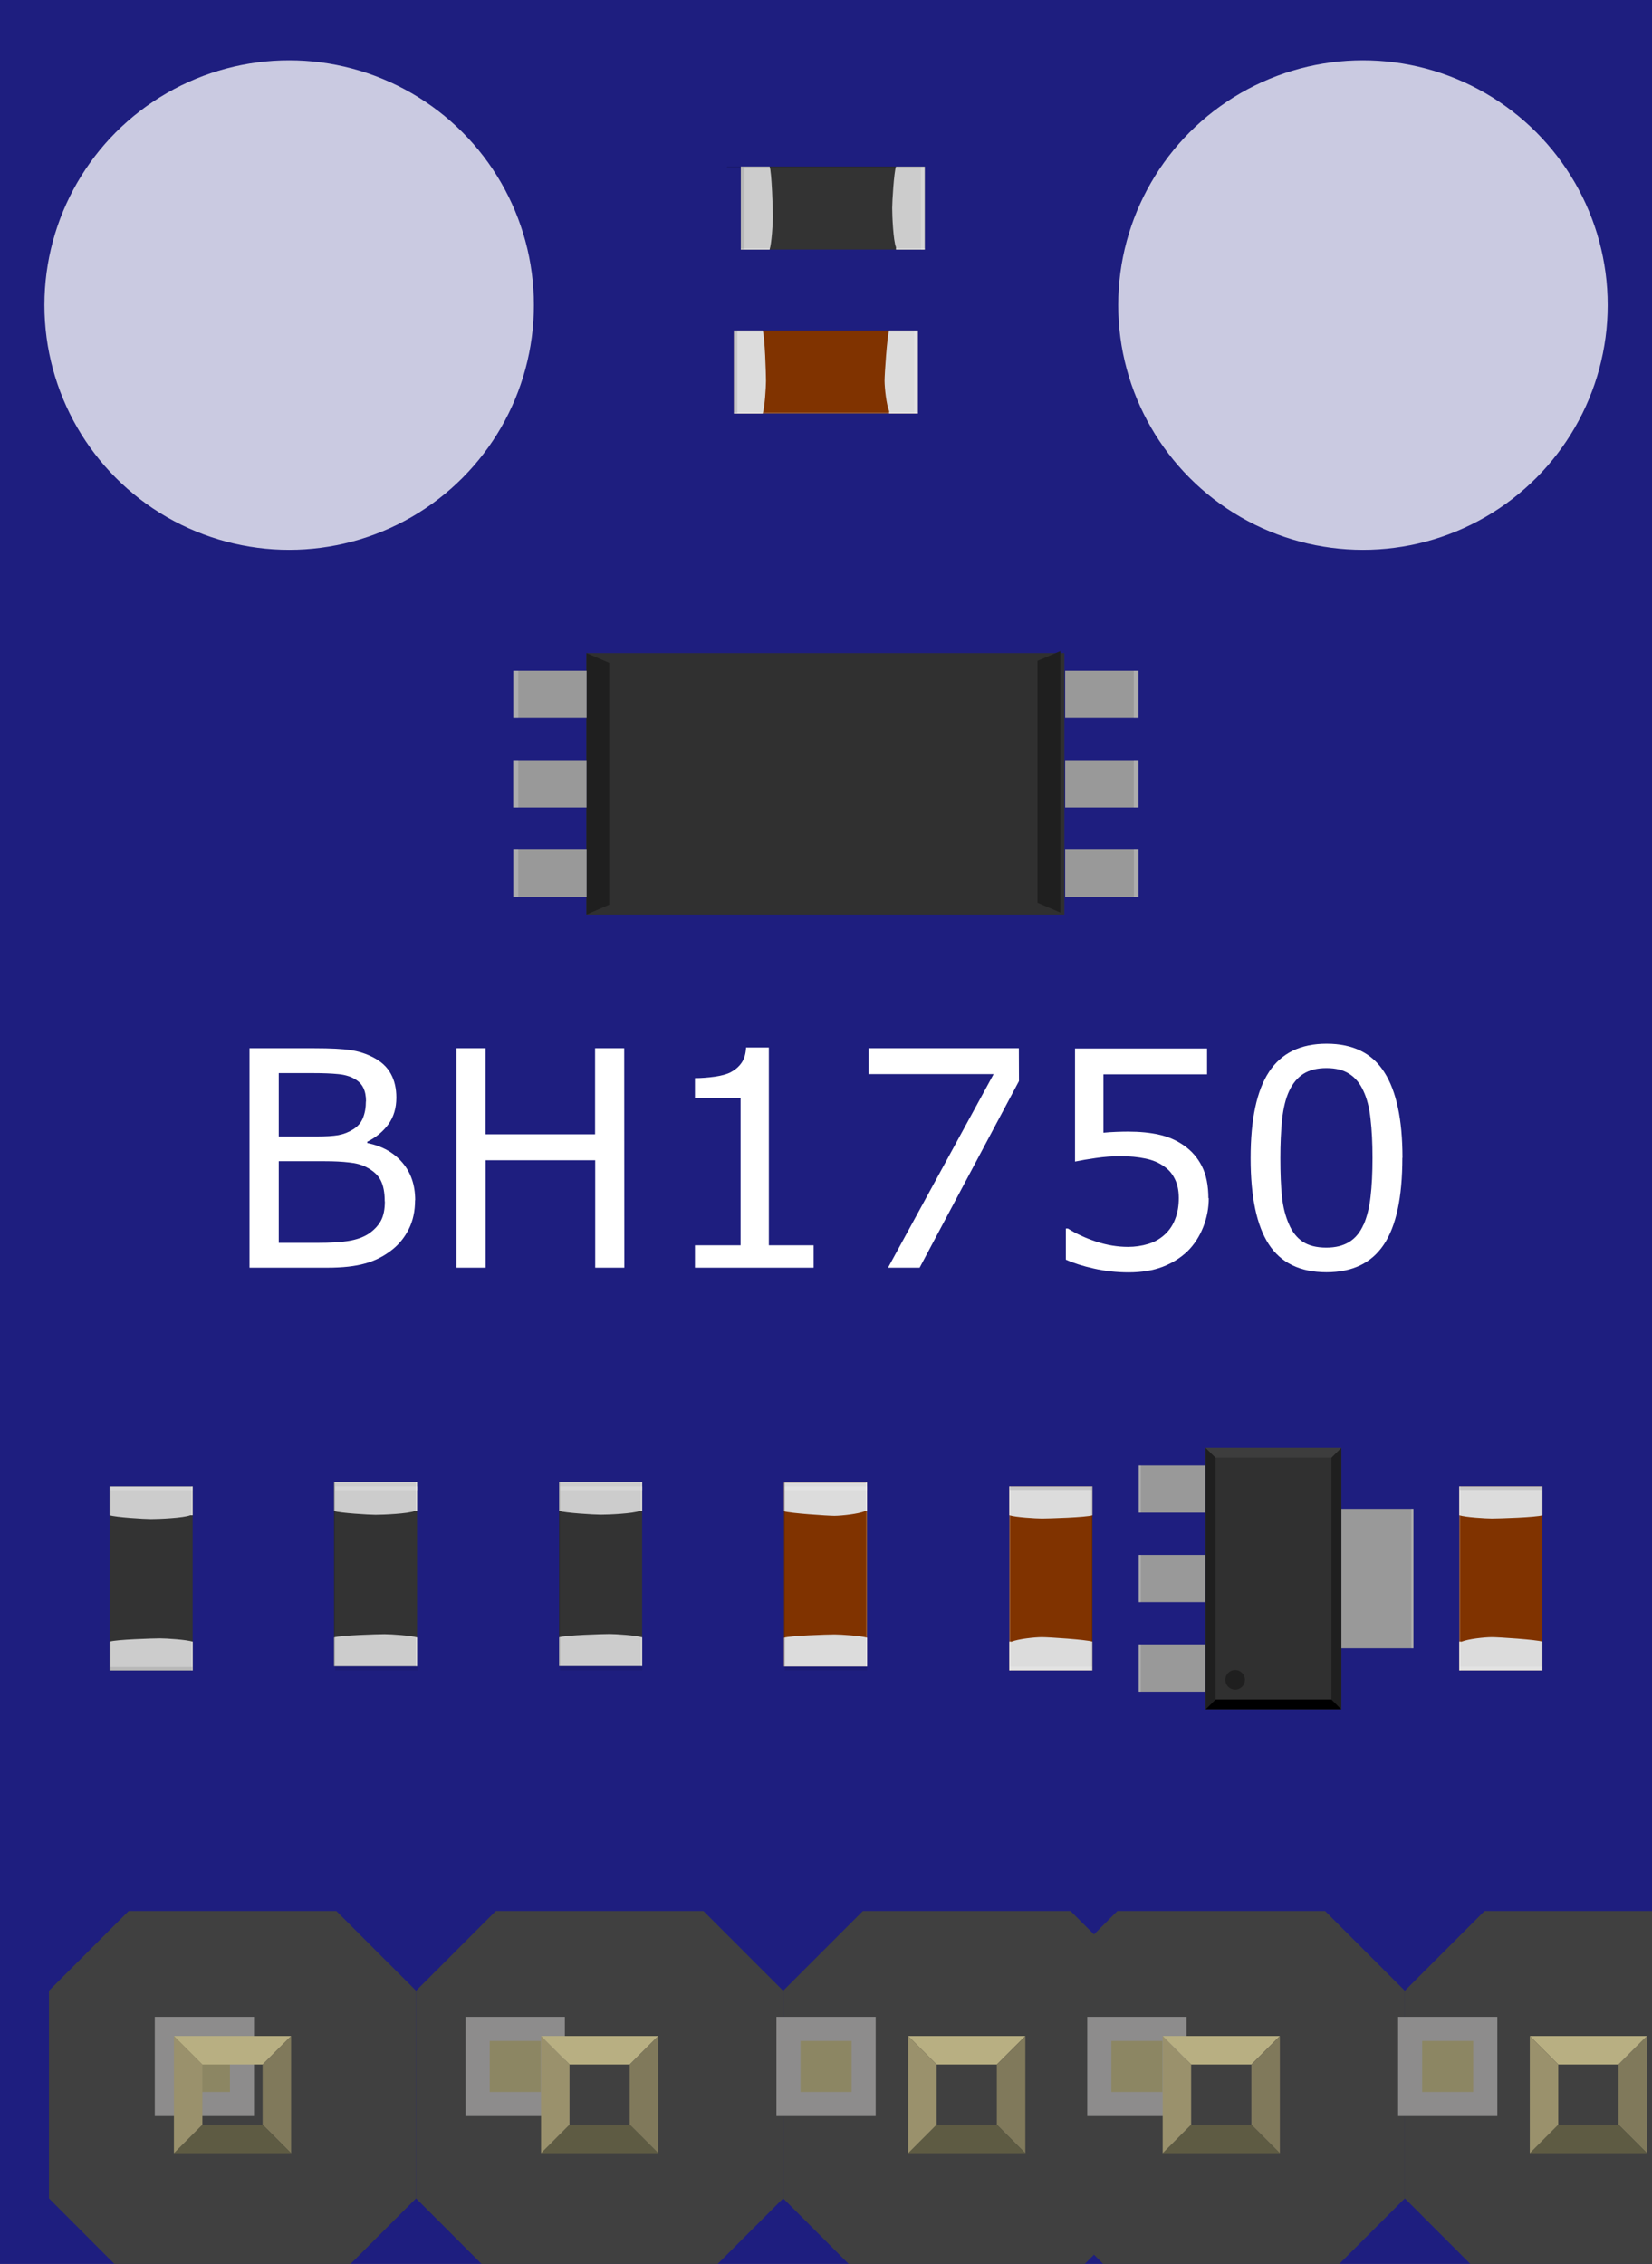 <?xml version="1.0" encoding="UTF-8" standalone="no"?>
<!-- Created with Inkscape (http://www.inkscape.org/) -->

<svg
   xmlns:dc="http://purl.org/dc/elements/1.1/"
   xmlns:cc="http://creativecommons.org/ns#"
   xmlns:rdf="http://www.w3.org/1999/02/22-rdf-syntax-ns#"
   xmlns:svg="http://www.w3.org/2000/svg"
   xmlns="http://www.w3.org/2000/svg"
   xmlns:sodipodi="http://sodipodi.sourceforge.net/DTD/sodipodi-0.dtd"
   xmlns:inkscape="http://www.inkscape.org/namespaces/inkscape"
   width="13.5mm"
   height="18.5mm"
   viewBox="0 0 13.5 18.5"
   version="1.1"
   id="svg8"
   inkscape:version="0.92.4 (5da689c313, 2019-01-14)"
   sodipodi:docname="bh1750.svg">
  <rect x="0" y="0" width="13.5" height="18.5" fill="#808080" stroke="none"/>
  <defs
     id="defs2">
	
	
	
	
	
	
	
	
	
	
	
	

		
	
		
	
		
		
		
	
		
		
		
	
		
		
		
	
		
	</defs>
  <sodipodi:namedview
     id="base"
     pagecolor="#ffffff"
     bordercolor="#666666"
     borderopacity="1.0"
     inkscape:pageopacity="0.0"
     inkscape:pageshadow="2"
     inkscape:zoom="8"
     inkscape:cx="41.158043"
     inkscape:cy="24.132936"
     inkscape:document-units="mm"
     inkscape:current-layer="layer1"
     showgrid="false"
     inkscape:window-width="1680"
     inkscape:window-height="997"
     inkscape:window-x="-8"
     inkscape:window-y="-8"
     inkscape:window-maximized="1" />
  <g
     inkscape:label="Ebene 1"
     inkscape:groupmode="layer"
     id="layer1"
     transform="translate(0,-278.5)">
    <rect
       style="opacity:0.762;fill:#000080;fill-opacity:1;stroke:none;stroke-width:0.312;stroke-miterlimit:4;stroke-dasharray:none;stroke-opacity:1"
       id="rect3857"
       width="13.5"
       height="18.5"
       x="0"
       y="278.5" />
    <g
       id="g1116"
       transform="translate(-55.51,239.535)">
      <g
         id="g912">
        <polygon
           style="fill:#404040"
           id="polygon5"
           points="782.747,1000 1000,782.747 1000,217.113 782.747,0 217.113,0 0,217.113 0,782.747 217.113,1000 "
           transform="matrix(0.003,0,0,0.003,55.91,54.581)" />
        <rect
           style="fill:none;stroke-width:0.003"
           height="0.985"
           width="0.985"
           y="55.359"
           x="56.688"
           id="connector0pin" />
        <rect
           style="fill:none;stroke-width:0.003"
           height="0.798"
           width="0.764"
           y="55.452"
           x="56.799"
           id="connector0terminal" />
        <rect
           style="fill:#8d8c8c;stroke-width:0.003"
           id="rect9"
           height="0.811"
           width="0.811"
           y="55.446"
           x="56.775" />
        <rect
           style="fill:#8c8663;stroke-width:0.003"
           id="rect11"
           height="0.417"
           width="0.417"
           y="55.643"
           x="56.972" />
        <polygon
           style="fill:#b8af82"
           id="polygon13"
           points="340.463,340.463 417.974,417.974 582.025,417.974 659.674,340.463 "
           transform="matrix(0.003,0,0,0.003,55.91,54.581)" />
        <polygon
           style="fill:#80795b"
           id="polygon15"
           points="582.025,582.025 582.025,417.974 659.674,340.463 659.674,659.674 "
           transform="matrix(0.003,0,0,0.003,55.91,54.581)" />
        <polygon
           style="fill:#5e5b43"
           id="polygon17"
           points="417.974,582.025 582.025,582.025 659.674,659.674 340.463,659.674 "
           transform="matrix(0.003,0,0,0.003,55.91,54.581)" />
        <polygon
           style="fill:#9a916c"
           id="polygon19"
           points="340.463,340.463 417.974,417.974 417.974,582.025 340.463,659.674 "
           transform="matrix(0.003,0,0,0.003,55.91,54.581)" />
      </g>
      <g
         id="g923">
        <polygon
           style="fill:#404040"
           id="polygon21"
           points="1782.75,1000 2000,782.747 2000,217.113 1782.75,0 1217.11,0 1000,217.113 1000,782.747 1217.11,1000 "
           transform="matrix(0.003,0,0,0.003,55.91,54.581)" />
        <rect
           style="fill:none;stroke-width:0.003"
           height="0.985"
           width="0.985"
           y="55.359"
           x="59.228"
           id="connector1pin" />
        <rect
           style="fill:none;stroke-width:0.003"
           height="0.798"
           width="0.764"
           y="55.452"
           x="59.339"
           id="connector1terminal" />
        <rect
           style="fill:#8d8c8c;stroke-width:0.003"
           id="rect25"
           height="0.811"
           width="0.811"
           y="55.446"
           x="59.315" />
        <rect
           style="fill:#8c8663;stroke-width:0.003"
           id="rect27"
           height="0.417"
           width="0.417"
           y="55.643"
           x="59.512" />
        <polygon
           style="fill:#b8af82"
           id="polygon29"
           points="1340.46,340.463 1417.97,417.974 1582.03,417.974 1659.67,340.463 "
           transform="matrix(0.003,0,0,0.003,55.91,54.581)" />
        <polygon
           style="fill:#80795b"
           id="polygon31"
           points="1582.03,582.025 1582.03,417.974 1659.67,340.463 1659.67,659.674 "
           transform="matrix(0.003,0,0,0.003,55.91,54.581)" />
        <polygon
           style="fill:#5e5b43"
           id="polygon33"
           points="1417.97,582.025 1582.03,582.025 1659.67,659.674 1340.46,659.674 "
           transform="matrix(0.003,0,0,0.003,55.91,54.581)" />
        <polygon
           style="fill:#9a916c"
           id="polygon35"
           points="1340.46,340.463 1417.97,417.974 1417.97,582.025 1340.46,659.674 "
           transform="matrix(0.003,0,0,0.003,55.91,54.581)" />
      </g>
      <g
         id="g934">
        <polygon
           style="fill:#404040"
           id="polygon37"
           points="2782.75,1000 3000,782.747 3000,217.113 2782.75,0 2217.11,0 2000,217.113 2000,782.747 2217.11,1000 "
           transform="matrix(0.003,0,0,0.003,55.91,54.581)" />
        <rect
           style="fill:none;stroke-width:0.003"
           height="0.985"
           width="0.985"
           y="55.359"
           x="61.768"
           id="connector2pin" />
        <rect
           style="fill:none;stroke-width:0.003"
           height="0.798"
           width="0.764"
           y="55.452"
           x="61.879"
           id="connector2terminal" />
        <rect
           style="fill:#8d8c8c;stroke-width:0.003"
           id="rect41"
           height="0.811"
           width="0.811"
           y="55.446"
           x="61.855" />
        <rect
           style="fill:#8c8663;stroke-width:0.003"
           id="rect43"
           height="0.417"
           width="0.417"
           y="55.643"
           x="62.052" />
        <polygon
           style="fill:#b8af82"
           id="polygon45"
           points="2340.46,340.463 2417.97,417.974 2582.03,417.974 2659.67,340.463 "
           transform="matrix(0.003,0,0,0.003,55.91,54.581)" />
        <polygon
           style="fill:#80795b"
           id="polygon47"
           points="2582.03,582.025 2582.03,417.974 2659.67,340.463 2659.67,659.674 "
           transform="matrix(0.003,0,0,0.003,55.91,54.581)" />
        <polygon
           style="fill:#5e5b43"
           id="polygon49"
           points="2417.97,582.025 2582.03,582.025 2659.67,659.674 2340.46,659.674 "
           transform="matrix(0.003,0,0,0.003,55.91,54.581)" />
        <polygon
           style="fill:#9a916c"
           id="polygon51"
           points="2340.46,340.463 2417.97,417.974 2417.97,582.025 2340.46,659.674 "
           transform="matrix(0.003,0,0,0.003,55.91,54.581)" />
      </g>
      <g
         id="g923-4"
         transform="translate(5.08)">
        <polygon
           style="fill:#404040"
           id="polygon21-2"
           points="1000,217.113 1000,782.747 1217.11,1000 1782.75,1000 2000,782.747 2000,217.113 1782.75,0 1217.11,0 "
           transform="matrix(0.003,0,0,0.003,55.91,54.581)" />
        <rect
           style="fill:none;stroke-width:0.003"
           height="0.985"
           width="0.985"
           y="55.359"
           x="59.228"
           id="connector1pin-3" />
        <rect
           style="fill:none;stroke-width:0.003"
           height="0.798"
           width="0.764"
           y="55.452"
           x="59.339"
           id="connector1terminal-5" />
        <rect
           style="fill:#8d8c8c;stroke-width:0.003"
           id="rect25-2"
           height="0.811"
           width="0.811"
           y="55.446"
           x="59.315" />
        <rect
           style="fill:#8c8663;stroke-width:0.003"
           id="rect27-4"
           height="0.417"
           width="0.417"
           y="55.643"
           x="59.512" />
        <polygon
           style="fill:#b8af82"
           id="polygon29-9"
           points="1417.97,417.974 1582.03,417.974 1659.67,340.463 1340.46,340.463 "
           transform="matrix(0.003,0,0,0.003,55.91,54.581)" />
        <polygon
           style="fill:#80795b"
           id="polygon31-1"
           points="1582.03,417.974 1659.67,340.463 1659.67,659.674 1582.03,582.025 "
           transform="matrix(0.003,0,0,0.003,55.91,54.581)" />
        <polygon
           style="fill:#5e5b43"
           id="polygon33-8"
           points="1582.03,582.025 1659.67,659.674 1340.46,659.674 1417.97,582.025 "
           transform="matrix(0.003,0,0,0.003,55.91,54.581)" />
        <polygon
           style="fill:#9a916c"
           id="polygon35-6"
           points="1417.97,417.974 1417.97,582.025 1340.46,659.674 1340.46,340.463 "
           transform="matrix(0.003,0,0,0.003,55.91,54.581)" />
      </g>
      <g
         id="g934-3"
         transform="translate(5.08)">
        <polygon
           style="fill:#404040"
           id="polygon37-3"
           points="2000,217.113 2000,782.747 2217.11,1000 2782.75,1000 3000,782.747 3000,217.113 2782.75,0 2217.11,0 "
           transform="matrix(0.003,0,0,0.003,55.91,54.581)" />
        <rect
           style="fill:none;stroke-width:0.003"
           height="0.985"
           width="0.985"
           y="55.359"
           x="61.768"
           id="connector2pin-5" />
        <rect
           style="fill:none;stroke-width:0.003"
           height="0.798"
           width="0.764"
           y="55.452"
           x="61.879"
           id="connector2terminal-2" />
        <rect
           style="fill:#8d8c8c;stroke-width:0.003"
           id="rect41-2"
           height="0.811"
           width="0.811"
           y="55.446"
           x="61.855" />
        <rect
           style="fill:#8c8663;stroke-width:0.003"
           id="rect43-3"
           height="0.417"
           width="0.417"
           y="55.643"
           x="62.052" />
        <polygon
           style="fill:#b8af82"
           id="polygon45-7"
           points="2417.97,417.974 2582.03,417.974 2659.67,340.463 2340.46,340.463 "
           transform="matrix(0.003,0,0,0.003,55.91,54.581)" />
        <polygon
           style="fill:#80795b"
           id="polygon47-9"
           points="2582.03,417.974 2659.67,340.463 2659.67,659.674 2582.03,582.025 "
           transform="matrix(0.003,0,0,0.003,55.91,54.581)" />
        <polygon
           style="fill:#5e5b43"
           id="polygon49-3"
           points="2582.03,582.025 2659.67,659.674 2340.46,659.674 2417.97,582.025 "
           transform="matrix(0.003,0,0,0.003,55.91,54.581)" />
        <polygon
           style="fill:#9a916c"
           id="polygon51-9"
           points="2417.97,417.974 2417.97,582.025 2340.46,659.674 2340.46,340.463 "
           transform="matrix(0.003,0,0,0.003,55.91,54.581)" />
      </g>
    </g>
    <g
       id="g3838"
       transform="translate(-0.01,-0.066)">
      <g
         transform="matrix(-0.265,0,0,-0.265,8.939,292.216)"
         id="g1638">
			<g
   id="_x30_402-cap"
   transform="translate(10.275,76.179)">
				<g
   transform="rotate(90,2.835,1.276)"
   id="g1631">
					<g
   id="g1629">
						<g
   id="g1609">
							
								<rect
   style="fill:#803300"
   x="-73.064"
   y="10.264"
   transform="rotate(-90,-71.785,13.099)"
   width="2.559"
   height="5.67"
   id="rect1603" />

							
								<rect
   style="opacity:0.2"
   x="-71.796"
   y="11.531"
   transform="rotate(-90,-71.786,14.366)"
   enable-background="new    "
   width="0.021"
   height="5.67"
   id="rect1605" />

							
								<rect
   style="opacity:0.2;fill:#ffffff"
   x="-71.801"
   y="8.999"
   transform="rotate(-90,-71.786,11.834)"
   enable-background="new    "
   width="0.031"
   height="5.67"
   id="rect1607" />

						</g>

						<g
   id="g1627">
							<path
   style="fill:#dcdcdc"
   inkscape:connector-curvature="0"
   d="m -69.771,11.819 v 0 0 h -0.065 v 0 c -0.06,0.171 -0.1,0.813 -0.1,1.002 0,0.199 0.035,1.379 0.1,1.559 h 0.89 v -2.561 z"
   id="path1611" />

							<path
   style="fill:#dcdcdc"
   inkscape:connector-curvature="0"
   d="m -73.733,11.89 v -0.071 h -0.887 v 2.56 h 0.887 c 0.063,-0.183 0.139,-1.354 0.139,-1.558 -0.001,-0.235 -0.055,-0.726 -0.139,-0.931 z"
   id="path1613" />

							
								<rect
   style="opacity:0.15"
   x="-74.191"
   y="13.918"
   transform="rotate(-90,-74.176,14.362)"
   enable-background="new    "
   width="0.029"
   height="0.887"
   id="rect1615" />

							
								<rect
   style="opacity:0.5;fill:#ffffff"
   x="-74.192"
   y="11.392"
   transform="rotate(-90,-74.176,11.835)"
   enable-background="new    "
   width="0.031"
   height="0.887"
   id="rect1617" />

							<path
   style="fill:#d1c690"
   inkscape:connector-curvature="0"
   d="m -68.949,14.378 h -0.89"
   id="path1619" />

							
								<rect
   style="opacity:0.15"
   x="-69.408"
   y="13.918"
   transform="rotate(-90,-69.394,14.362)"
   enable-background="new    "
   width="0.029"
   height="0.888"
   id="rect1621" />

							
								<rect
   style="opacity:0.5;fill:#ffffff"
   x="-69.408"
   y="11.39"
   transform="rotate(-90,-69.393,11.835)"
   enable-background="new    "
   width="0.03"
   height="0.889"
   id="rect1623" />

							<line
   style="fill:none"
   x1="-74.078"
   y1="14.377"
   x2="-74.078"
   y2="14.377"
   id="line1625" />

						</g>

					</g>

				</g>

			</g>

			<rect
   style="opacity:0.1"
   x="0.016"
   y="5.566"
   enable-background="new    "
   width="2.542"
   height="0.116"
   id="rect1634" />

			<rect
   style="opacity:0.2;fill:#ffffff"
   x="0.016"
   y="0"
   enable-background="new    "
   width="2.542"
   height="0.116"
   id="rect1636" />

		</g>
      <g
         id="_x30_402-cap_2_"
         transform="matrix(0.265,0,0,0.265,9.138,310.868)">
			<g
   transform="rotate(90,2.835,1.276)"
   id="g1669">
				<g
   id="g1667">
					<g
   id="g1647">
						
							<rect
   style="fill:#803300"
   x="-73.065"
   y="10.264"
   transform="rotate(90,-71.785,13.099)"
   width="2.56"
   height="5.67"
   id="rect1641" />

						
							<rect
   style="opacity:0.2"
   x="-71.796"
   y="11.531"
   transform="rotate(90,-71.785,14.367)"
   enable-background="new    "
   width="0.021"
   height="5.671"
   id="rect1643" />

						
							<rect
   style="opacity:0.2;fill:#ffffff"
   x="-71.8"
   y="8.999"
   transform="rotate(90,-71.785,11.834)"
   enable-background="new    "
   width="0.03"
   height="5.67"
   id="rect1645" />

					</g>

					<g
   id="g1665">
						<path
   style="fill:#dcdcdc"
   inkscape:connector-curvature="0"
   d="m -69.771,11.819 v 0 0 h -0.063 v 0 c -0.062,0.171 -0.102,0.812 -0.102,1.002 0,0.199 0.035,1.379 0.102,1.557 h 0.888 v -2.559 z"
   id="path1649" />

						<path
   style="fill:#dcdcdc"
   inkscape:connector-curvature="0"
   d="M -73.733,11.891 V 11.82 h -0.887 v 2.558 h 0.887 c 0.063,-0.181 0.141,-1.354 0.141,-1.556 -0.003,-0.236 -0.057,-0.727 -0.141,-0.931 z"
   id="path1651" />

						
							<rect
   style="opacity:0.15"
   x="-74.191"
   y="13.918"
   transform="rotate(90,-74.177,14.361)"
   enable-background="new    "
   width="0.029"
   height="0.887"
   id="rect1653" />

						
							<rect
   style="opacity:0.5;fill:#ffffff"
   x="-74.192"
   y="11.391"
   transform="rotate(90,-74.176,11.835)"
   enable-background="new    "
   width="0.031"
   height="0.888"
   id="rect1655" />

						<path
   style="fill:#d1c690"
   inkscape:connector-curvature="0"
   d="m -68.949,14.378 h -0.888"
   id="path1657" />

						
							<rect
   style="opacity:0.15"
   x="-69.409"
   y="13.916"
   transform="rotate(90,-69.393,14.361)"
   enable-background="new    "
   width="0.03"
   height="0.889"
   id="rect1659" />

						
							<rect
   style="opacity:0.5;fill:#ffffff"
   x="-69.409"
   y="11.389"
   transform="rotate(90,-69.393,11.833)"
   enable-background="new    "
   width="0.031"
   height="0.888"
   id="rect1661" />

						<line
   style="fill:none"
   x1="-74.077"
   y1="14.377"
   x2="-74.077"
   y2="14.377"
   id="line1663" />

					</g>

				</g>

			</g>

		</g>
      <rect
         style="opacity:0.1;stroke-width:0.265"
         x="6.423"
         y="292.185"
         enable-background="new    "
         width="0.673"
         height="0.031"
         id="rect1672" />
      <rect
         style="opacity:0.2;fill:#ffffff;stroke-width:0.265"
         x="6.423"
         y="290.713"
         enable-background="new    "
         width="0.673"
         height="0.03"
         id="rect1674" />
      <g
         id="_x30_402-res_1_"
         transform="matrix(0.265,0,0,0.265,7.302,312.773)">
			<g
   transform="rotate(90,2.835,1.276)"
   id="g1915">
				<g
   id="g1913">
					<g
   id="g1895">
						
							<rect
   style="fill:#333333"
   x="-80.263"
   y="10.271"
   transform="rotate(90,-78.983,13.106)"
   width="2.56"
   height="5.67"
   id="rect1891" />

						
							<rect
   style="opacity:0.2"
   x="-78.995"
   y="11.539"
   transform="rotate(90,-78.984,14.373)"
   enable-background="new    "
   width="0.021"
   height="5.67"
   id="rect1893" />

					</g>

					<g
   id="g1911">
						<path
   style="fill:#cccccc"
   inkscape:connector-curvature="0"
   d="m -76.971,11.827 v 0 0 h -0.065 v 0 c -0.061,0.173 -0.102,0.813 -0.102,1.002 0,0.199 0.034,1.382 0.102,1.559 h 0.888 v -2.561 z"
   id="path1897" />

						<path
   style="fill:#cccccc"
   inkscape:connector-curvature="0"
   d="m -80.933,11.898 v -0.071 h -0.887 v 2.56 h 0.887 c 0.063,-0.183 0.117,-1.078 0.117,-1.279 0.001,-0.238 -0.033,-1.005 -0.117,-1.21 z"
   id="path1899" />

						
							<rect
   style="opacity:0.15"
   x="-81.391"
   y="13.926"
   transform="rotate(90,-81.376,14.37)"
   enable-background="new    "
   width="0.029"
   height="0.888"
   id="rect1901" />

						
							<rect
   style="opacity:0.5;fill:#ffffff"
   x="-81.391"
   y="11.399"
   transform="rotate(90,-81.376,11.843)"
   enable-background="new    "
   width="0.03"
   height="0.888"
   id="rect1903" />

						
							<rect
   style="opacity:0.15"
   x="-76.608"
   y="13.925"
   transform="rotate(90,-76.593,14.369)"
   enable-background="new    "
   width="0.03"
   height="0.888"
   id="rect1905" />

						
							<rect
   style="opacity:0.5;fill:#ffffff"
   x="-76.607"
   y="11.398"
   transform="rotate(90,-76.592,11.842)"
   enable-background="new    "
   width="0.03"
   height="0.888"
   id="rect1907" />

						<line
   style="fill:none"
   x1="-81.277"
   y1="14.385"
   x2="-81.277"
   y2="14.385"
   id="line1909" />

					</g>

				</g>

			</g>

		</g>
      <rect
         style="opacity:0.1;stroke-width:0.265"
         x="4.587"
         y="292.185"
         enable-background="new    "
         width="0.673"
         height="0.031"
         id="rect1918" />
      <rect
         style="opacity:0.2;fill:#ffffff;stroke-width:0.265"
         x="4.587"
         y="290.713"
         enable-background="new    "
         width="0.673"
         height="0.031"
         id="rect1920" />
      <g
         id="_x30_402-res_2_"
         transform="matrix(0.265,0,0,0.265,5.463,312.774)">
			<g
   transform="rotate(90,2.835,1.276)"
   id="g1947">
				<g
   id="g1945">
					<g
   id="g1927">
						
							<rect
   style="fill:#333333"
   x="-80.263"
   y="10.271"
   transform="rotate(90,-78.984,13.106)"
   width="2.559"
   height="5.67"
   id="rect1923" />

						
							<rect
   style="opacity:0.2"
   x="-78.995"
   y="11.539"
   transform="rotate(90,-78.984,14.374)"
   enable-background="new    "
   width="0.021"
   height="5.67"
   id="rect1925" />

					</g>

					<g
   id="g1943">
						<path
   style="fill:#cccccc"
   inkscape:connector-curvature="0"
   d="m -76.97,11.827 v 0 0 h -0.066 v 0 c -0.06,0.171 -0.101,0.812 -0.101,1.002 0,0.199 0.034,1.38 0.101,1.557 h 0.889 v -2.559 z"
   id="path1929" />

						<path
   style="fill:#cccccc"
   inkscape:connector-curvature="0"
   d="m -80.933,11.898 v -0.071 h -0.889 v 2.558 h 0.889 c 0.063,-0.181 0.117,-1.078 0.117,-1.277 0,-0.238 -0.033,-1.005 -0.117,-1.21 z"
   id="path1931" />

						
							<rect
   style="opacity:0.15"
   x="-81.391"
   y="13.926"
   transform="rotate(90,-81.376,14.37)"
   enable-background="new    "
   width="0.03"
   height="0.887"
   id="rect1933" />

						
							<rect
   style="opacity:0.5;fill:#ffffff"
   x="-81.391"
   y="11.397"
   transform="rotate(90,-81.376,11.842)"
   enable-background="new    "
   width="0.029"
   height="0.889"
   id="rect1935" />

						
							<rect
   style="opacity:0.15"
   x="-76.608"
   y="13.925"
   transform="rotate(90,-76.593,14.369)"
   enable-background="new    "
   width="0.029"
   height="0.888"
   id="rect1937" />

						
							<rect
   style="opacity:0.5;fill:#ffffff"
   x="-76.607"
   y="11.398"
   transform="rotate(90,-76.592,11.842)"
   enable-background="new    "
   width="0.029"
   height="0.888"
   id="rect1939" />

						<line
   style="fill:none"
   x1="-81.277"
   y1="14.385"
   x2="-81.277"
   y2="14.385"
   id="line1941" />

					</g>

				</g>

			</g>

		</g>
      <rect
         style="opacity:0.1;stroke-width:0.265"
         x="2.749"
         y="292.186"
         enable-background="new    "
         width="0.673"
         height="0.03"
         id="rect1950" />
      <rect
         style="opacity:0.2;fill:#ffffff;stroke-width:0.265"
         x="2.749"
         y="290.713"
         enable-background="new    "
         width="0.673"
         height="0.031"
         id="rect1952" />
      <g
         transform="matrix(0.265,0,0,0.265,0.906,290.713)"
         id="g1986">
			<g
   id="_x30_402-res_4_"
   transform="translate(10.275,83.379)">
				<g
   transform="rotate(90,2.835,1.276)"
   id="g1979">
					<g
   id="g1977">
						<g
   id="g1959">
							<rect
   style="fill:#333333"
   x="-81.82"
   y="11.826"
   width="5.671"
   height="2.56"
   id="rect1955" />

							<rect
   style="opacity:0.2"
   x="-81.819"
   y="14.364"
   enable-background="new    "
   width="5.67"
   height="0.021"
   id="rect1957" />

						</g>

						<g
   id="g1975">
							<path
   style="fill:#cccccc"
   inkscape:connector-curvature="0"
   d="m -76.97,11.827 v 0 0 h -0.064 v 0 c -0.062,0.171 -0.103,0.812 -0.103,1.002 0,0.199 0.035,1.38 0.103,1.557 h 0.888 v -2.559 z"
   id="path1961" />

							<path
   style="fill:#cccccc"
   inkscape:connector-curvature="0"
   d="m -80.933,11.898 v -0.069 h -0.887 v 2.558 h 0.887 c 0.063,-0.181 0.117,-1.078 0.117,-1.279 0,-0.238 -0.033,-1.005 -0.117,-1.21 z"
   id="path1963" />

							<rect
   style="opacity:0.15"
   x="-81.82"
   y="14.355"
   enable-background="new    "
   width="0.887"
   height="0.03"
   id="rect1965" />

							<rect
   style="opacity:0.5;fill:#ffffff"
   x="-81.82"
   y="11.827"
   enable-background="new    "
   width="0.887"
   height="0.029"
   id="rect1967" />

							<rect
   style="opacity:0.15"
   x="-77.037"
   y="14.354"
   enable-background="new    "
   width="0.888"
   height="0.03"
   id="rect1969" />

							<rect
   style="opacity:0.5;fill:#ffffff"
   x="-77.037"
   y="11.826"
   enable-background="new    "
   width="0.889"
   height="0.029"
   id="rect1971" />

							<line
   style="fill:none"
   x1="-81.277"
   y1="14.385"
   x2="-81.277"
   y2="14.385"
   id="line1973" />

						</g>

					</g>

				</g>

			</g>

			
				<rect
   style="opacity:0.1"
   x="1.229"
   y="4.353"
   transform="rotate(90,1.287,5.624)"
   enable-background="new    "
   width="0.116"
   height="2.542"
   id="rect1982" />

			
				<rect
   style="opacity:0.2;fill:#ffffff"
   x="1.23"
   y="-1.212"
   transform="rotate(90,1.287,0.059)"
   enable-background="new    "
   width="0.114"
   height="2.542"
   id="rect1984" />

		</g>
      <g
         transform="matrix(0,0.265,0.265,0,9.316,290.397)"
         id="g2050">
			<g
   id="g2048">
				
					<rect
   style="fill:#999999"
   x="5.76"
   y="0.302"
   transform="rotate(90,6.791,1.03)"
   width="2.061"
   height="1.457"
   id="rect2020" />

				
					<rect
   style="fill:#999999"
   x="3.001"
   y="0.303"
   transform="rotate(90,4.031,1.03)"
   width="2.061"
   height="1.454"
   id="rect2022" />

				
					<rect
   style="fill:#999999"
   x="0.241"
   y="0.303"
   transform="rotate(90,1.272,1.031)"
   width="2.062"
   height="1.455"
   id="rect2024" />

				
					<rect
   style="opacity:0.2;fill:#ffffff"
   x="6.759"
   y="-0.697"
   transform="rotate(90,6.791,0.031)"
   enable-background="new    "
   width="0.063"
   height="1.457"
   id="rect2026" />

				
					<rect
   style="opacity:0.2;fill:#ffffff"
   x="4"
   y="-0.696"
   transform="rotate(90,4.031,0.031)"
   enable-background="new    "
   width="0.063"
   height="1.454"
   id="rect2028" />

				
					<rect
   style="opacity:0.2;fill:#ffffff"
   x="1.24"
   y="-0.696"
   transform="rotate(90,1.272,0.032)"
   enable-background="new    "
   width="0.063"
   height="1.455"
   id="rect2030" />

				
					<rect
   style="fill:#999999"
   x="2.919"
   y="5.208"
   transform="rotate(90,4.031,7.358)"
   width="2.225"
   height="4.299"
   id="rect2032" />

				
					<rect
   style="opacity:0.2;fill:#ffffff"
   x="3.998"
   y="6.286"
   transform="rotate(90,4.031,8.435)"
   enable-background="new    "
   width="0.065"
   height="4.299"
   id="rect2034" />

				
					<rect
   style="fill:#303030"
   x="1.94"
   y="0.122"
   transform="rotate(90,4.032,4.153)"
   width="4.186"
   height="8.063"
   id="rect2036" />

				<polygon
   style="fill:#1f1f1f"
   points="7.76,5.943 8.064,6.245 0,6.245 0.302,5.943 "
   id="polygon2038" />

				<polygon
   style="fill:#1f1f1f"
   points="7.76,2.365 8.064,2.061 0,2.061 0.302,2.365 "
   id="polygon2040" />

				<polygon
   points="7.76,5.943 8.064,6.245 8.064,2.061 7.76,2.365 "
   id="polygon2042" />

				<polygon
   style="fill:#3d3d3d"
   points="0.302,5.943 0,6.245 0,2.061 0.302,2.365 "
   id="polygon2044" />

				<circle
   style="fill:#1f1f1f"
   cx="7.154"
   cy="2.971"
   r="0.303"
   id="circle2046" />

			</g>

		</g>
      <g
         transform="matrix(-0.265,0,0,-0.265,12.616,292.216)"
         id="g1638-9">
        <g
           id="_x30_402-cap-7"
           transform="translate(10.275,76.179)">
          <g
             transform="rotate(90,2.835,1.276)"
             id="g1631-8">
            <g
               id="g1629-8">
              <g
                 id="g1609-6">
                <rect
                   style="fill:#803300"
                   x="-73.064"
                   y="10.264"
                   transform="rotate(-90,-71.785,13.099)"
                   width="2.559"
                   height="5.67"
                   id="rect1603-2" />
                <rect
                   style="opacity:0.2"
                   x="-71.796"
                   y="11.531"
                   transform="rotate(-90,-71.786,14.366)"
                   enable-background="new    "
                   width="0.021"
                   height="5.67"
                   id="rect1605-4" />
                <rect
                   style="opacity:0.2;fill:#ffffff"
                   x="-71.801"
                   y="8.999"
                   transform="rotate(-90,-71.786,11.834)"
                   enable-background="new    "
                   width="0.031"
                   height="5.67"
                   id="rect1607-0" />
              </g>
              <g
                 id="g1627-8">
                <path
                   style="fill:#dcdcdc"
                   inkscape:connector-curvature="0"
                   d="m -69.771,11.819 v 0 0 h -0.065 v 0 c -0.06,0.171 -0.1,0.813 -0.1,1.002 0,0.199 0.035,1.379 0.1,1.559 h 0.89 v -2.561 z"
                   id="path1611-8" />
                <path
                   style="fill:#dcdcdc"
                   inkscape:connector-curvature="0"
                   d="m -73.733,11.89 v -0.071 h -0.887 v 2.56 h 0.887 c 0.063,-0.183 0.139,-1.354 0.139,-1.558 -0.001,-0.235 -0.055,-0.726 -0.139,-0.931 z"
                   id="path1613-2" />
                <rect
                   style="opacity:0.15"
                   x="-74.191"
                   y="13.918"
                   transform="rotate(-90,-74.176,14.362)"
                   enable-background="new    "
                   width="0.029"
                   height="0.887"
                   id="rect1615-4" />
                <rect
                   style="opacity:0.5;fill:#ffffff"
                   x="-74.192"
                   y="11.392"
                   transform="rotate(-90,-74.176,11.835)"
                   enable-background="new    "
                   width="0.031"
                   height="0.887"
                   id="rect1617-1" />
                <path
                   style="fill:#d1c690"
                   inkscape:connector-curvature="0"
                   d="m -68.949,14.378 h -0.89"
                   id="path1619-4" />
                <rect
                   style="opacity:0.15"
                   x="-69.408"
                   y="13.918"
                   transform="rotate(-90,-69.394,14.362)"
                   enable-background="new    "
                   width="0.029"
                   height="0.888"
                   id="rect1621-2" />
                <rect
                   style="opacity:0.5;fill:#ffffff"
                   x="-69.408"
                   y="11.39"
                   transform="rotate(-90,-69.393,11.835)"
                   enable-background="new    "
                   width="0.03"
                   height="0.889"
                   id="rect1623-3" />
                <line
                   style="fill:none"
                   x1="-74.078"
                   y1="14.377"
                   x2="-74.078"
                   y2="14.377"
                   id="line1625-5" />
              </g>
            </g>
          </g>
        </g>
        <rect
           style="opacity:0.1"
           x="0.016"
           y="5.566"
           enable-background="new    "
           width="2.542"
           height="0.116"
           id="rect1634-2" />
        <rect
           style="opacity:0.2;fill:#ffffff"
           x="0.016"
           y="0"
           enable-background="new    "
           width="2.542"
           height="0.116"
           id="rect1636-4" />
      </g>
    </g>
    <g
       id="sot23-5-9"
       transform="matrix(0.615,0,0,0.265,4.22,283.783)">
      <g
         transform="rotate(90,4.032,4.235)"
         id="g2050-6">
        <g
           id="g2048-5">
          <rect
             style="fill:#999999;stroke-width:0.688"
             x="-0"
             y="-7.519"
             transform="matrix(5.4606796e-6,1,-1,1.2218882e-6,0,0)"
             width="0.975"
             height="1.457"
             id="rect2020-5" />
          <rect
             style="fill:#999999;stroke-width:0.688"
             x="-9.6024087e-05"
             y="-4.759"
             transform="matrix(5.4606796e-6,1,-1,1.2218882e-6,0,0)"
             width="0.975"
             height="1.454"
             id="rect2022-1" />
          <rect
             style="fill:#999999;stroke-width:0.688"
             x="-0"
             y="-2"
             transform="matrix(5.4606796e-6,1,-1,1.2218882e-6,0,0)"
             width="0.975"
             height="1.455"
             id="rect2024-1" />
          <rect
             style="opacity:0.2;fill:#ffffff"
             x="6.759"
             y="-0.697"
             transform="rotate(90,6.791,0.031)"
             enable-background="new    "
             width="0.063"
             height="1.457"
             id="rect2026-7" />
          <rect
             style="opacity:0.2;fill:#ffffff"
             x="4"
             y="-0.696"
             transform="rotate(90,4.031,0.031)"
             enable-background="new    "
             width="0.063"
             height="1.454"
             id="rect2028-3" />
          <rect
             style="opacity:0.2;fill:#ffffff"
             x="1.24"
             y="-0.696"
             transform="rotate(90,1.272,0.032)"
             enable-background="new    "
             width="0.063"
             height="1.455"
             id="rect2030-3" />
          <rect
             style="fill:#303030;stroke-width:1.232"
             x="0.986"
             y="-8.064"
             transform="matrix(1.702791e-6,1,-1,3.9184728e-6,0,0)"
             width="6.35"
             height="8.063"
             id="rect2036-7" />
          <polygon
             style="fill:#1f1f1f"
             points="8.064,6.245 0,6.245 0.302,5.943 7.76,5.943 "
             id="polygon2038-9"
             transform="translate(-1.8383592e-4,1.091)" />
          <polygon
             style="fill:#1f1f1f"
             points="8.064,2.061 0,2.061 0.302,2.365 7.76,2.365 "
             id="polygon2040-4"
             transform="translate(-0.062,-1.022)" />
          <rect
             id="rect3206"
             height="1.457"
             width="0.975"
             transform="matrix(5.4606804e-6,1,-1,1.221888e-6,0,0)"
             y="-7.519"
             x="7.334"
             style="fill:#999999;stroke-width:0.688" />
          <rect
             id="rect3208"
             height="1.454"
             width="0.975"
             transform="matrix(5.4606804e-6,1,-1,1.221888e-6,0,0)"
             y="-4.759"
             x="7.335"
             style="fill:#999999;stroke-width:0.688" />
          <rect
             id="rect3210"
             height="1.455"
             width="0.975"
             transform="matrix(5.4606804e-6,1,-1,1.221888e-6,0,0)"
             y="-2"
             x="7.334"
             style="fill:#999999;stroke-width:0.688" />
          <rect
             id="rect3212"
             height="1.457"
             width="0.063"
             enable-background="new    "
             transform="rotate(90)"
             y="-7.519"
             x="8.242"
             style="opacity:0.2;fill:#ffffff" />
          <rect
             id="rect3214"
             height="1.454"
             width="0.063"
             enable-background="new    "
             transform="rotate(90)"
             y="-4.759"
             x="8.242"
             style="opacity:0.2;fill:#ffffff" />
          <rect
             id="rect3216"
             height="1.455"
             width="0.063"
             enable-background="new    "
             transform="rotate(90)"
             y="-2"
             x="8.242"
             style="opacity:0.2;fill:#ffffff" />
        </g>
      </g>
    </g>
    <g
       id="_x30_402-cap_3_-0"
       transform="matrix(0,0.265,-0.265,0,7.501,281.198)">
      <g
         id="_x30_402-cap_2_-3"
         transform="translate(10.275,76.179)">
        <g
           transform="rotate(90,2.835,1.276)"
           id="g1669-8">
          <g
             id="g1667-7">
            <g
               id="g1647-6">
              <rect
                 style="fill:#803300"
                 x="-73.065"
                 y="10.264"
                 transform="rotate(90,-71.785,13.099)"
                 width="2.56"
                 height="5.67"
                 id="rect1641-3" />
              <rect
                 style="opacity:0.2"
                 x="-71.796"
                 y="11.531"
                 transform="rotate(90,-71.785,14.367)"
                 enable-background="new    "
                 width="0.021"
                 height="5.671"
                 id="rect1643-0" />
              <rect
                 style="opacity:0.2;fill:#ffffff"
                 x="-71.8"
                 y="8.999"
                 transform="rotate(90,-71.785,11.834)"
                 enable-background="new    "
                 width="0.03"
                 height="5.67"
                 id="rect1645-6" />
            </g>
            <g
               id="g1665-2">
              <path
                 style="fill:#dcdcdc"
                 inkscape:connector-curvature="0"
                 d="m -69.771,11.819 v 0 0 h -0.063 v 0 c -0.062,0.171 -0.102,0.812 -0.102,1.002 0,0.199 0.035,1.379 0.102,1.557 h 0.888 v -2.559 z"
                 id="path1649-1" />
              <path
                 style="fill:#dcdcdc"
                 inkscape:connector-curvature="0"
                 d="M -73.733,11.891 V 11.82 h -0.887 v 2.558 h 0.887 c 0.063,-0.181 0.141,-1.354 0.141,-1.556 -0.003,-0.236 -0.057,-0.727 -0.141,-0.931 z"
                 id="path1651-4" />
              <rect
                 style="opacity:0.15"
                 x="-74.191"
                 y="13.918"
                 transform="rotate(90,-74.177,14.361)"
                 enable-background="new    "
                 width="0.029"
                 height="0.887"
                 id="rect1653-0" />
              <rect
                 style="opacity:0.5;fill:#ffffff"
                 x="-74.192"
                 y="11.391"
                 transform="rotate(90,-74.176,11.835)"
                 enable-background="new    "
                 width="0.031"
                 height="0.888"
                 id="rect1655-0" />
              <path
                 style="fill:#d1c690"
                 inkscape:connector-curvature="0"
                 d="m -68.949,14.378 h -0.888"
                 id="path1657-8" />
              <rect
                 style="opacity:0.15"
                 x="-69.409"
                 y="13.916"
                 transform="rotate(90,-69.393,14.361)"
                 enable-background="new    "
                 width="0.03"
                 height="0.889"
                 id="rect1659-8" />
              <rect
                 style="opacity:0.5;fill:#ffffff"
                 x="-69.409"
                 y="11.389"
                 transform="rotate(90,-69.393,11.833)"
                 enable-background="new    "
                 width="0.031"
                 height="0.888"
                 id="rect1661-8" />
              <line
                 style="fill:none"
                 x1="-74.077"
                 y1="14.377"
                 x2="-74.077"
                 y2="14.377"
                 id="line1663-6" />
            </g>
          </g>
        </g>
      </g>
      <rect
         style="opacity:0.1"
         x="0.015"
         y="5.566"
         enable-background="new    "
         width="2.542"
         height="0.116"
         id="rect1672-0" />
      <rect
         style="opacity:0.2;fill:#ffffff"
         x="0.015"
         y="0"
         enable-background="new    "
         width="2.542"
         height="0.114"
         id="rect1674-0" />
    </g>
    <g
       id="_x30_402-res-8"
       transform="matrix(0,0.265,-0.265,0,7.557,279.861)">
      <g
         id="_x30_402-res_1_-5"
         transform="translate(10.275,83.379)">
        <g
           transform="rotate(90,2.835,1.276)"
           id="g1915-2">
          <g
             id="g1913-8">
            <g
               id="g1895-9">
              <rect
                 style="fill:#333333"
                 x="-80.263"
                 y="10.271"
                 transform="rotate(90,-78.983,13.106)"
                 width="2.56"
                 height="5.67"
                 id="rect1891-9" />
              <rect
                 style="opacity:0.2"
                 x="14.363"
                 y="75.72"
                 transform="rotate(90)"
                 enable-background="new    "
                 width="0.021"
                 height="5.67"
                 id="rect1893-1" />
            </g>
            <g
               id="g1911-9">
              <path
                 style="fill:#cccccc"
                 inkscape:connector-curvature="0"
                 d="m -76.971,11.827 v 0 0 h -0.065 v 0 c -0.061,0.173 -0.102,0.813 -0.102,1.002 0,0.199 0.034,1.382 0.102,1.559 h 0.888 v -2.561 z"
                 id="path1897-1" />
              <path
                 style="fill:#cccccc"
                 inkscape:connector-curvature="0"
                 d="m -80.933,11.898 v -0.071 h -0.887 v 2.56 h 0.887 c 0.063,-0.183 0.117,-1.078 0.117,-1.279 0.001,-0.238 -0.033,-1.005 -0.117,-1.21 z"
                 id="path1899-4" />
              <rect
                 style="opacity:0.15"
                 x="-81.391"
                 y="13.926"
                 transform="rotate(90,-81.376,14.37)"
                 enable-background="new    "
                 width="0.029"
                 height="0.888"
                 id="rect1901-9" />
              <rect
                 style="opacity:0.5;fill:#ffffff"
                 x="-81.391"
                 y="11.399"
                 transform="rotate(90,-81.376,11.843)"
                 enable-background="new    "
                 width="0.03"
                 height="0.888"
                 id="rect1903-1" />
              <rect
                 style="opacity:0.15"
                 x="-76.608"
                 y="13.925"
                 transform="rotate(90,-76.593,14.369)"
                 enable-background="new    "
                 width="0.03"
                 height="0.888"
                 id="rect1905-2" />
              <rect
                 style="opacity:0.5;fill:#ffffff"
                 x="-76.607"
                 y="11.398"
                 transform="rotate(90,-76.592,11.842)"
                 enable-background="new    "
                 width="0.03"
                 height="0.888"
                 id="rect1907-5" />
              <line
                 style="fill:none"
                 x1="-81.277"
                 y1="14.385"
                 x2="-81.277"
                 y2="14.385"
                 id="line1909-2" />
            </g>
          </g>
        </g>
      </g>
      <rect
         style="opacity:0.1"
         x="0.016"
         y="5.566"
         enable-background="new    "
         width="2.542"
         height="0.116"
         id="rect1918-1" />
      <rect
         style="opacity:0.2;fill:#ffffff"
         x="0.016"
         y="0"
         enable-background="new    "
         width="2.542"
         height="0.116"
         id="rect1920-3" />
    </g>
    <g
       aria-label="BH1750"
       style="font-style:normal;font-weight:normal;font-size:2.466px;line-height:1.25;font-family:sans-serif;letter-spacing:0px;word-spacing:0px;fill:#ffffff;fill-opacity:1;stroke:none;stroke-width:0.308"
       id="text3842"
       transform="translate(-0.01)">
      <path
         d="m 3.402,288.307 q 0,0.134 -0.051,0.236 -0.051,0.102 -0.136,0.169 -0.101,0.08 -0.223,0.113 -0.12,0.034 -0.307,0.034 H 2.049 v -1.793 h 0.531 q 0.196,0 0.294,0.015 0.098,0.014 0.187,0.06 0.099,0.052 0.143,0.134 0.045,0.081 0.045,0.194 0,0.128 -0.065,0.218 -0.065,0.089 -0.173,0.143 v 0.01 q 0.182,0.037 0.287,0.16 0.105,0.122 0.105,0.308 z m -0.401,-0.808 q 0,-0.065 -0.022,-0.11 -0.022,-0.045 -0.07,-0.072 -0.057,-0.033 -0.137,-0.04 -0.081,-0.008 -0.2,-0.008 h -0.284 v 0.518 h 0.308 q 0.112,0 0.178,-0.011 0.066,-0.012 0.123,-0.048 0.057,-0.036 0.079,-0.093 0.024,-0.058 0.024,-0.136 z m 0.153,0.818 q 0,-0.108 -0.033,-0.172 -0.033,-0.064 -0.118,-0.108 -0.058,-0.03 -0.141,-0.038 -0.082,-0.01 -0.2,-0.01 H 2.288 v 0.667 h 0.316 q 0.157,0 0.257,-0.016 0.1,-0.017 0.164,-0.06 0.067,-0.047 0.099,-0.107 0.031,-0.06 0.031,-0.155 z"
         style="fill:#ffffff;stroke-width:0.308"
         id="path3844"
         inkscape:connector-curvature="0" />
      <path
         d="m 5.112,288.859 h -0.238 v -0.878 H 3.979 v 0.878 H 3.74 v -1.793 h 0.238 v 0.703 h 0.895 v -0.703 h 0.238 z"
         style="fill:#ffffff;stroke-width:0.308"
         id="path3846"
         inkscape:connector-curvature="0" />
      <path
         d="M 6.659,288.859 H 5.689 v -0.183 H 6.062 V 287.474 H 5.689 v -0.164 q 0.076,0 0.163,-0.012 0.087,-0.013 0.131,-0.037 0.055,-0.03 0.087,-0.076 0.033,-0.047 0.037,-0.125 H 6.293 v 1.616 h 0.366 z"
         style="fill:#ffffff;stroke-width:0.308"
         id="path3848"
         inkscape:connector-curvature="0" />
      <path
         d="m 8.337,287.334 -0.812,1.525 H 7.267 l 0.863,-1.582 h -1.021 v -0.211 h 1.227 z"
         style="fill:#ffffff;stroke-width:0.308"
         id="path3850"
         inkscape:connector-curvature="0" />
      <path
         d="m 9.888,288.289 q 0,0.125 -0.046,0.24 -0.046,0.114 -0.125,0.193 -0.087,0.084 -0.207,0.13 -0.119,0.045 -0.277,0.045 -0.147,0 -0.283,-0.031 -0.136,-0.03 -0.23,-0.073 v -0.254 H 8.737 q 0.099,0.063 0.231,0.107 0.132,0.043 0.26,0.043 0.086,0 0.165,-0.024 0.081,-0.024 0.143,-0.084 0.053,-0.052 0.079,-0.124 0.028,-0.072 0.028,-0.167 0,-0.093 -0.033,-0.157 -0.031,-0.064 -0.088,-0.102 -0.063,-0.046 -0.153,-0.064 -0.089,-0.019 -0.2,-0.019 -0.106,0 -0.205,0.015 -0.098,0.014 -0.169,0.029 v -0.924 h 1.079 v 0.211 h -0.847 v 0.477 q 0.052,-0.005 0.106,-0.007 0.054,-0.002 0.094,-0.002 0.146,0 0.255,0.025 0.11,0.024 0.201,0.087 0.096,0.066 0.149,0.171 0.053,0.105 0.053,0.263 z"
         style="fill:#ffffff;stroke-width:0.308"
         id="path3852"
         inkscape:connector-curvature="0" />
      <path
         d="m 11.47,287.962 q 0,0.483 -0.152,0.709 -0.151,0.225 -0.468,0.225 -0.323,0 -0.472,-0.229 -0.148,-0.229 -0.148,-0.703 0,-0.478 0.151,-0.706 0.151,-0.229 0.47,-0.229 0.323,0 0.471,0.232 0.149,0.231 0.149,0.7 z m -0.317,0.547 q 0.042,-0.098 0.057,-0.229 0.016,-0.132 0.016,-0.318 0,-0.183 -0.016,-0.318 -0.014,-0.135 -0.058,-0.229 -0.042,-0.093 -0.116,-0.14 -0.072,-0.047 -0.187,-0.047 -0.113,0 -0.188,0.047 -0.073,0.047 -0.117,0.142 -0.041,0.089 -0.057,0.232 -0.014,0.143 -0.014,0.314 0,0.188 0.013,0.314 0.013,0.126 0.057,0.226 0.04,0.094 0.112,0.143 0.073,0.049 0.194,0.049 0.113,0 0.188,-0.047 0.075,-0.047 0.116,-0.142 z"
         style="fill:#ffffff;stroke-width:0.308"
         id="path3854"
         inkscape:connector-curvature="0" />
    </g>
    <g
       id="g3874"
       style="fill:#ffffff"
       transform="translate(0.113)">
      <circle
         r="2"
         cy="280.993"
         cx="2.25"
         id="path3859"
         style="opacity:0.762;fill:#ffffff;fill-opacity:1;stroke:none;stroke-width:0.312;stroke-miterlimit:4;stroke-dasharray:none;stroke-opacity:1" />
      <circle
         style="opacity:0.762;fill:#ffffff;fill-opacity:1;stroke:none;stroke-width:0.312;stroke-miterlimit:4;stroke-dasharray:none;stroke-opacity:1"
         id="circle3870"
         cx="11.025"
         cy="280.993"
         r="2" />
    </g>
  </g>
</svg>
